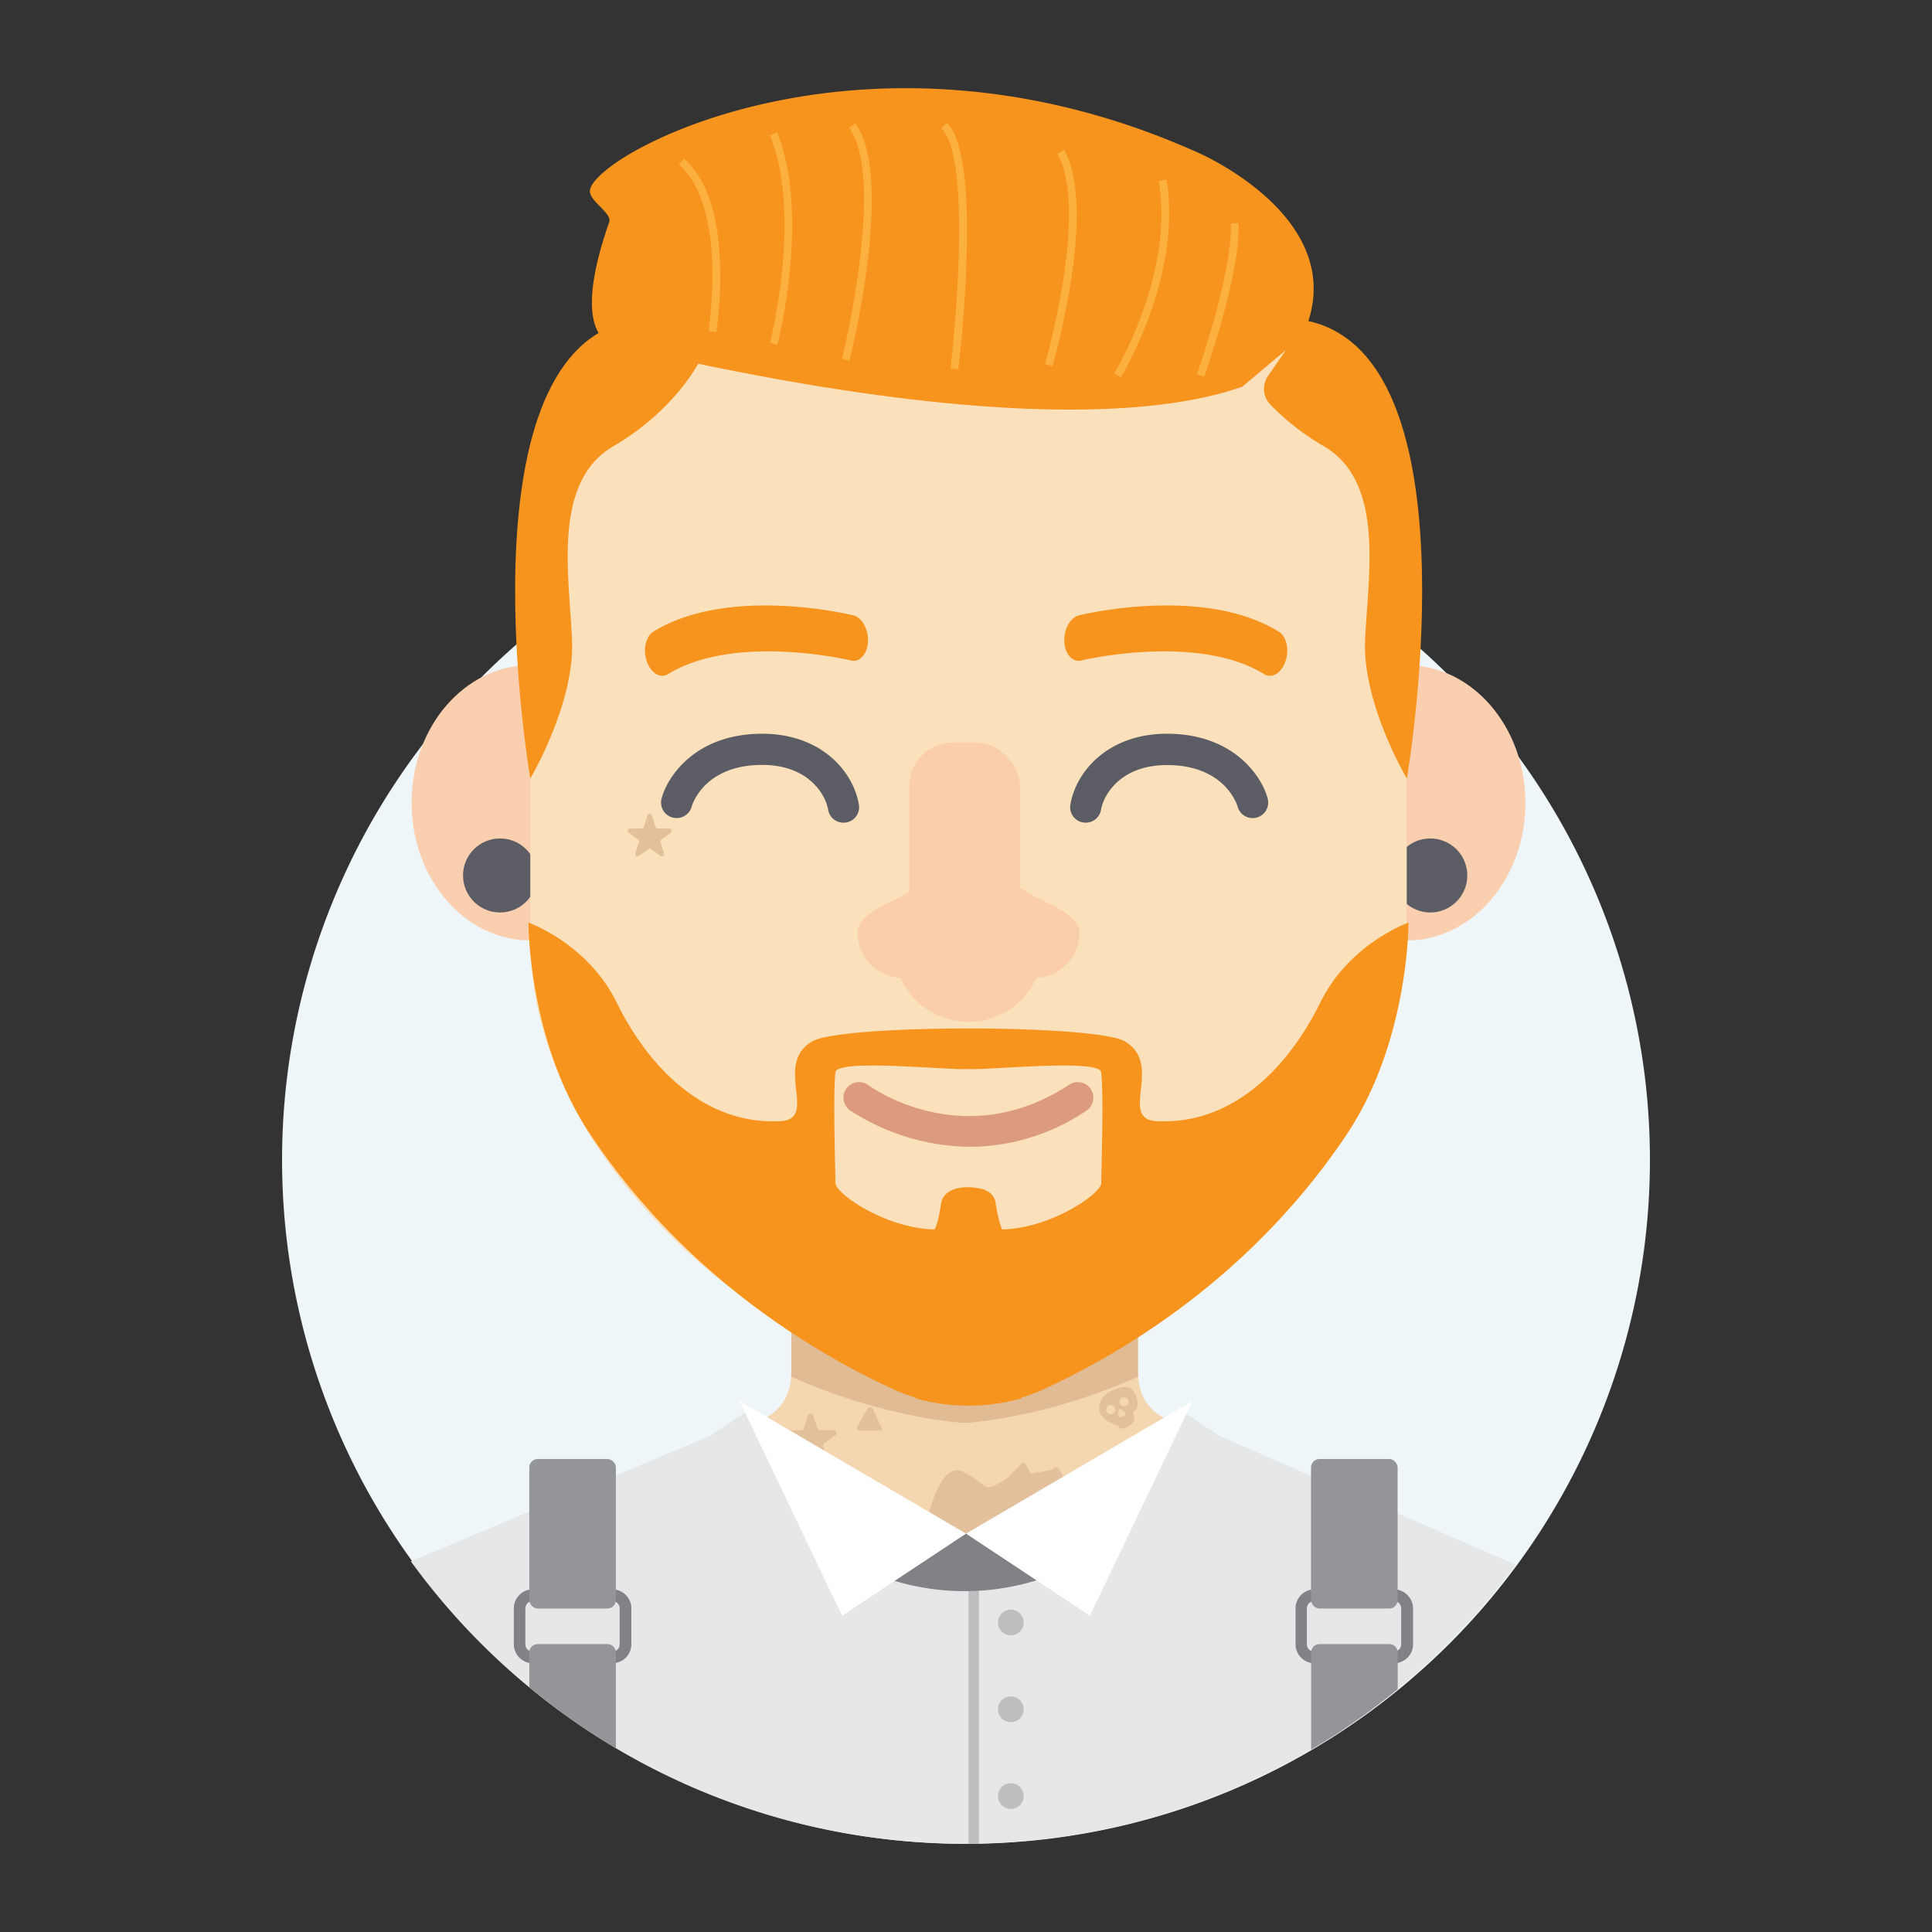 <svg id="Layer_1" data-name="Layer 1" xmlns="http://www.w3.org/2000/svg" viewBox="0 0 500 500"><rect x="0" y="0" width="500" height="500" fill="#333333" stroke="none"/><defs><style>.cls-1{fill:#eff6f9;}.cls-2{fill:#f4d6b0;}.cls-3{fill:#e2c09c;}.cls-4{fill:#e0bb94;}.cls-5{fill:#e6e7e8;}.cls-6{fill:#bcbec0;}.cls-7{fill:#808285;}.cls-8{fill:#facfaf;}.cls-9{fill:#5c5d64;}.cls-10{fill:#fae0bb;}.cls-11{fill:#facdab;}.cls-12{fill:#f7941d;}.cls-13{fill:#dc9b80;}.cls-14{fill:#fbb040;}.cls-15{fill:#fff;}.cls-16{fill:#939598;}</style></defs><title>Tawk_Avatar-Male</title><path class="cls-1" d="M250,477.18a177,177,0,1,1,177-177,177,177,0,0,1-177,177"/><path class="cls-2" d="M294.51,355V323l-44.86,32-44.86-32v32c0,13.86-14.11,13.86-14.11,13.86l59,58.72,59-58.72S294.51,368.89,294.51,355Z"/><path class="cls-3" d="M290.24,359.05c-.43.12-6.41,1.16-5.68,6.33a5.74,5.74,0,0,0,2.59,2.71c1.84.86,1.91.42,2.57,1.28s1.79-.06,2.38-.28a2.5,2.5,0,0,0,1.46-2.1c-.08-.91-.72-1.49.4-2.21S294.18,358,290.24,359.05ZM287.46,366a1.19,1.19,0,1,1,1.19-1.19A1.18,1.18,0,0,1,287.46,366Zm2,.46c-.37-.69.3-1.65.3-1.65-.2-.64,1.49.5,1.49,1.09S289.8,367.12,289.42,366.43Zm1.49-2.49a1.19,1.19,0,1,1,1.19-1.18A1.18,1.18,0,0,1,290.91,363.94Z"/><path class="cls-3" d="M224.51,364.58l-2.62,4.54a.75.75,0,0,0,.65,1.13h5.24c.58,0,.53-.57.24-1.07l-2.21-4.6A.75.75,0,0,0,224.51,364.58Z"/><path class="cls-3" d="M210.45,366.3l1.09,3.38a.71.71,0,0,0,.67.48h3.55a.71.71,0,0,1,.42,1.28l-2.87,2.08a.71.71,0,0,0-.26.79l1.1,3.37a.71.71,0,0,1-1.09.79l-2.87-2.08a.71.71,0,0,0-.83,0l-2.87,2.08a.7.7,0,0,1-1.08-.79l1.1-3.37a.71.71,0,0,0-.26-.79l-2.87-2.08a.71.71,0,0,1,.41-1.28h3.55a.69.69,0,0,0,.67-.48l1.1-3.38A.7.7,0,0,1,210.45,366.3Z"/><path class="cls-3" d="M239.37,394.27c.94-1.31,3.75-16.56,10-13.31s5,5.06,8.59,3.19,2.88-1.91,4.75-3.64,2.13-2.86,3.06-1l.94,1.88,4.13-.75,1.68-.32s.38-1.25,1.32-.31a8.12,8.12,0,0,1,1.5,2.63l-1.69,3.76L252,397.15l-2.66-.21-8.16-.61Z"/><path class="cls-4" d="M294.51,323l-44.86,32-44.86-32v32c0,.45,0,.84-.08,1.26,24.59,11,44.94,12,44.94,12s20.35-.94,44.94-12c0-.42-.08-.81-.08-1.26Z"/><path class="cls-5" d="M315.68,371.67h0l-10.59-7.07-19,17.86a51.6,51.6,0,0,1-6.62,5.3,30.88,30.88,0,0,0,1.43,6.05c.55,1.95,1.15,3.89,1.76,5.82a53.21,53.21,0,0,1-67.58-1.26c1.53-3.55,3.15-7.07,4.72-10.6a52.65,52.65,0,0,1-6.63-5.31l-19-17.86-10.59,7.07h0l-77.25,32.4a177,177,0,0,0,285.94.86Z"/><circle class="cls-6" cx="261.6" cy="419.89" r="3.33"/><circle class="cls-6" cx="261.6" cy="442.36" r="3.33"/><circle class="cls-6" cx="261.6" cy="464.82" r="3.33"/><polygon class="cls-6" points="250.65 396.9 250.65 477.18 253.35 477.18 253.35 396.15 250.65 396.9"/><path class="cls-7" d="M282.05,401c-1-3.21-2-6.43-2.85-9.69a24.3,24.3,0,0,1-.62-2.91,53.22,53.22,0,0,1-57.92-.05c-1.93,4.34-3.94,8.66-5.75,13a63,63,0,0,0,67.65,1.16C282.39,402,282.21,401.48,282.05,401Z"/><ellipse class="cls-8" cx="137.24" cy="207.77" rx="30.72" ry="35.62"/><circle class="cls-9" cx="129.41" cy="226.57" r="9.58"/><ellipse class="cls-8" cx="364.06" cy="207.77" rx="30.72" ry="35.62"/><circle class="cls-9" cx="370.16" cy="226.57" r="9.58"/><path class="cls-10" d="M173.92,85.43c-20.26,0-36.68,17.16-36.68,38.34V243.32c0,58.31,64,111.58,111.64,115.51,36.71,3,115.18-63.21,115.18-115.51V123.77c0-21.18-16.42-38.34-36.68-38.34Z"/><path class="cls-9" d="M218.33,212.91a4,4,0,0,1-4-3.34c-.69-4-5.15-11.61-17.06-11.61-15.07,0-18.14,10.35-18.26,10.79a4.06,4.06,0,0,1-4.94,2.83,4,4,0,0,1-2.86-4.88c1.5-5.81,8.87-16.81,26.06-16.81,15,0,23.49,9.49,25,18.3a4,4,0,0,1-4,4.72Z"/><path class="cls-9" d="M281,212.91a4.23,4.23,0,0,1-.7-.06,4,4,0,0,1-3.28-4.66c1.52-8.81,10-18.3,25-18.3,17.19,0,24.56,11,26.06,16.81a4,4,0,0,1-7.8,2C320.11,208.22,317,198,302,198c-11.91,0-16.37,7.59-17.07,11.61A4,4,0,0,1,281,212.91Z"/><path class="cls-11" d="M279.38,241.33c0-3.14-4.39-6-9.25-8.11a44.65,44.65,0,0,1-15.48-12c-3.14-3.6-6.15-3.17-9.06.56a40.68,40.68,0,0,1-15.18,11.62c-4.52,2.09-8.49,4.87-8.49,7.91a11.79,11.79,0,0,0,11.16,11.77,19.26,19.26,0,0,0,35.14,0A11.79,11.79,0,0,0,279.38,241.33Z"/><path class="cls-12" d="M221.29,171a2.64,2.64,0,0,1-1-.06c-.29-.07-30-7.15-47.39,3.52-2,1.23-4.45-.24-5.5-3.28s-.29-6.48,1.7-7.71c19.42-11.95,50.43-4.53,51.74-4.21,2.24.55,3.94,3.61,3.79,6.84C224.46,168.79,223.07,170.75,221.29,171Z"/><path class="cls-12" d="M278.77,171a2.63,2.63,0,0,0,1-.06c.3-.07,30-7.15,47.4,3.52,2,1.23,4.45-.24,5.5-3.28s.28-6.48-1.71-7.71c-19.42-11.95-50.43-4.53-51.74-4.21-2.24.55-3.94,3.61-3.78,6.84C275.6,168.79,277,170.75,278.77,171Z"/><path class="cls-13" d="M251.12,296.78a57.65,57.65,0,0,1-31.19-9.46,4,4,0,0,1,4.79-6.49c1.07.78,24.88,17.69,52-.12a4,4,0,1,1,4.42,6.74A54,54,0,0,1,251.12,296.78Z"/><rect class="cls-11" x="235.32" y="192.15" width="28.66" height="52.29" rx="11.31" ry="11.31"/><path class="cls-12" d="M180.89,93.75s-6.17,12.41-22.17,21.74-11.33,33.9-10.67,50.28-10.81,35.72-10.81,35.72-18.59-108,25.11-118.32C162.35,83.17,186.39,78,180.89,93.75Z"/><path class="cls-12" d="M339,83.18l-.4-.08c8.93-27.58-28.59-43.61-28.59-43.61-86-38.66-157.35.81-157.35,10,0,2.67,5.83,5.7,5,8-11,31.34,1.75,31.92,1.75,31.92,99.64,23.34,143.84,17.18,162.1,10.66l11.27-9.47-4.61,6.68a5.86,5.86,0,0,0,.6,7.43,64.66,64.66,0,0,0,13.85,10.78c16,9.34,11.33,33.9,10.66,50.28s10.81,35.72,10.81,35.72S382.75,93.52,339,83.18Z"/><path class="cls-14" d="M185.37,86l-2-.33c0-.32,5.09-31.92-7.67-43.08L177,41.07c5.75,5,8.89,14.15,9.34,27.1A100.4,100.4,0,0,1,185.37,86Z"/><path class="cls-14" d="M201.19,89.25l-1.94-.51c.09-.33,8.48-33.09,0-53.7l1.85-.76c4.56,11.12,4.32,25.49,3.32,35.58A140.77,140.77,0,0,1,201.19,89.25Z"/><path class="cls-14" d="M219.86,93.4l-1.94-.48c.11-.47,11.44-46.7,1.83-59.84l1.61-1.18C231.52,45.79,220.34,91.46,219.86,93.4Z"/><path class="cls-14" d="M248,95.61l-2-.24c0-.13,1.63-13.72,2.1-28.17.78-23.87-2-31.65-4.46-34l1.37-1.45C254.5,40.68,248.31,93.37,248,95.61Z"/><path class="cls-14" d="M272.35,94.77l-1.92-.56c.11-.39,11.45-39.61,3.25-54.4l1.75-1C284,54.36,272.83,93.13,272.35,94.77Z"/><path class="cls-14" d="M290.07,97.68l-1.7-1.05C288.52,96.38,304,71,299.9,46.82l2-.33C306.05,71.41,290.23,97.42,290.07,97.68Z"/><path class="cls-14" d="M311.66,97.49l-1.88-.67c.09-.25,9.19-25.95,8.77-39l2-.07C321,71.19,312,96.43,311.66,97.49Z"/><path class="cls-12" d="M341.71,259.43c-7.9,16.09-22.18,31.74-42.34,30.73-10.08-.5,1.91-14.61-8.25-20.64-7.54-4.47-73.4-4.47-80.94,0-10.16,6,1.83,20.14-8.25,20.64-20.16,1-34.44-14.64-42.35-30.73-7.51-15.29-22.81-20.66-22.81-20.66s-.17,30.8,16.14,55.06c24.3,36.16,57.1,55.92,78,65.59a48.38,48.38,0,0,0,6.06,2.31l-.06.15a50.3,50.3,0,0,0,27.46,0l-.06-.15a48.38,48.38,0,0,0,6.06-2.31c20.91-9.67,53.71-29.43,78-65.59,16.31-24.26,16.14-55.06,16.14-55.06S349.23,244.14,341.71,259.43ZM285,306.19c0,2.67-12.83,11.67-25.66,12,0,0-.79-1.55-1.67-6.67a3.87,3.87,0,0,0-2.75-3.47l0-.12c-4.55-1.41-10.76-.81-11.38,3.59-.72,5.14-1.67,6.67-1.67,6.67-12.83-.33-25.66-9.33-25.66-12s-.67-23,0-28.71c.42-3.6,30.47-.37,34.38-.83,3.91.46,34-2.77,34.38.83C285.7,283.19,285,303.52,285,306.19Z"/><polygon class="cls-15" points="250 396.9 191.38 362.56 217.93 418.15 250 396.9"/><polygon class="cls-15" points="250 396.9 308.62 362.56 282.07 418.15 250 396.9"/><path class="cls-7" d="M158.46,430.45H137.91a4.92,4.92,0,0,1-4.93-4.93v-9.27a4.92,4.92,0,0,1,4.93-4.93h20.55a4.93,4.93,0,0,1,4.93,4.93v9.27a4.92,4.92,0,0,1-4.93,4.93Zm-20.55-16.13a2,2,0,0,0-.95.25,2,2,0,0,0-1,1.68v9.27a1.91,1.91,0,0,0,1.93,1.93h20.55a1.91,1.91,0,0,0,1.93-1.93v-9.27a1.93,1.93,0,0,0-1.93-1.93Z"/><rect class="cls-16" x="136.98" y="377.59" width="22.41" height="38.7" rx="2.18" ry="2.18"/><path class="cls-16" d="M159.39,427.67a2.18,2.18,0,0,0-2.18-2.18H139.16a2.18,2.18,0,0,0-2.18,2.18v9a177.51,177.51,0,0,0,22.41,15.79Z"/><path class="cls-7" d="M360.77,430.45H340.22a4.92,4.92,0,0,1-4.93-4.93v-9.27a4.92,4.92,0,0,1,4.93-4.93h20.55a5,5,0,0,1,4.93,4.93v9.27a4.93,4.93,0,0,1-4.93,4.93Zm-20.55-16.13a2,2,0,0,0-1,.25,1.92,1.92,0,0,0-1,1.68v9.27a1.91,1.91,0,0,0,1.93,1.93h20.55a1.93,1.93,0,0,0,1.93-1.93v-9.27a1.95,1.95,0,0,0-1.93-1.93Z"/><rect class="cls-16" x="339.29" y="377.59" width="22.41" height="38.7" rx="2.18" ry="2.18"/><path class="cls-16" d="M359.51,425.49h-18a2.17,2.17,0,0,0-2.18,2.18v25.14a176.39,176.39,0,0,0,22.4-15.65v-9.49A2.17,2.17,0,0,0,359.51,425.49Z"/><path class="cls-3" d="M168.74,211.15l.93,2.87a.62.62,0,0,0,.57.42h3a.6.6,0,0,1,.35,1.08l-2.45,1.78a.59.59,0,0,0-.21.67l.93,2.87a.6.6,0,0,1-.92.67l-2.45-1.78a.6.6,0,0,0-.7,0l-2.44,1.78a.6.6,0,0,1-.93-.67l.94-2.87a.6.6,0,0,0-.22-.67l-2.45-1.78a.6.6,0,0,1,.36-1.08h3a.6.6,0,0,0,.57-.42l.93-2.87A.6.6,0,0,1,168.74,211.15Z"/></svg>